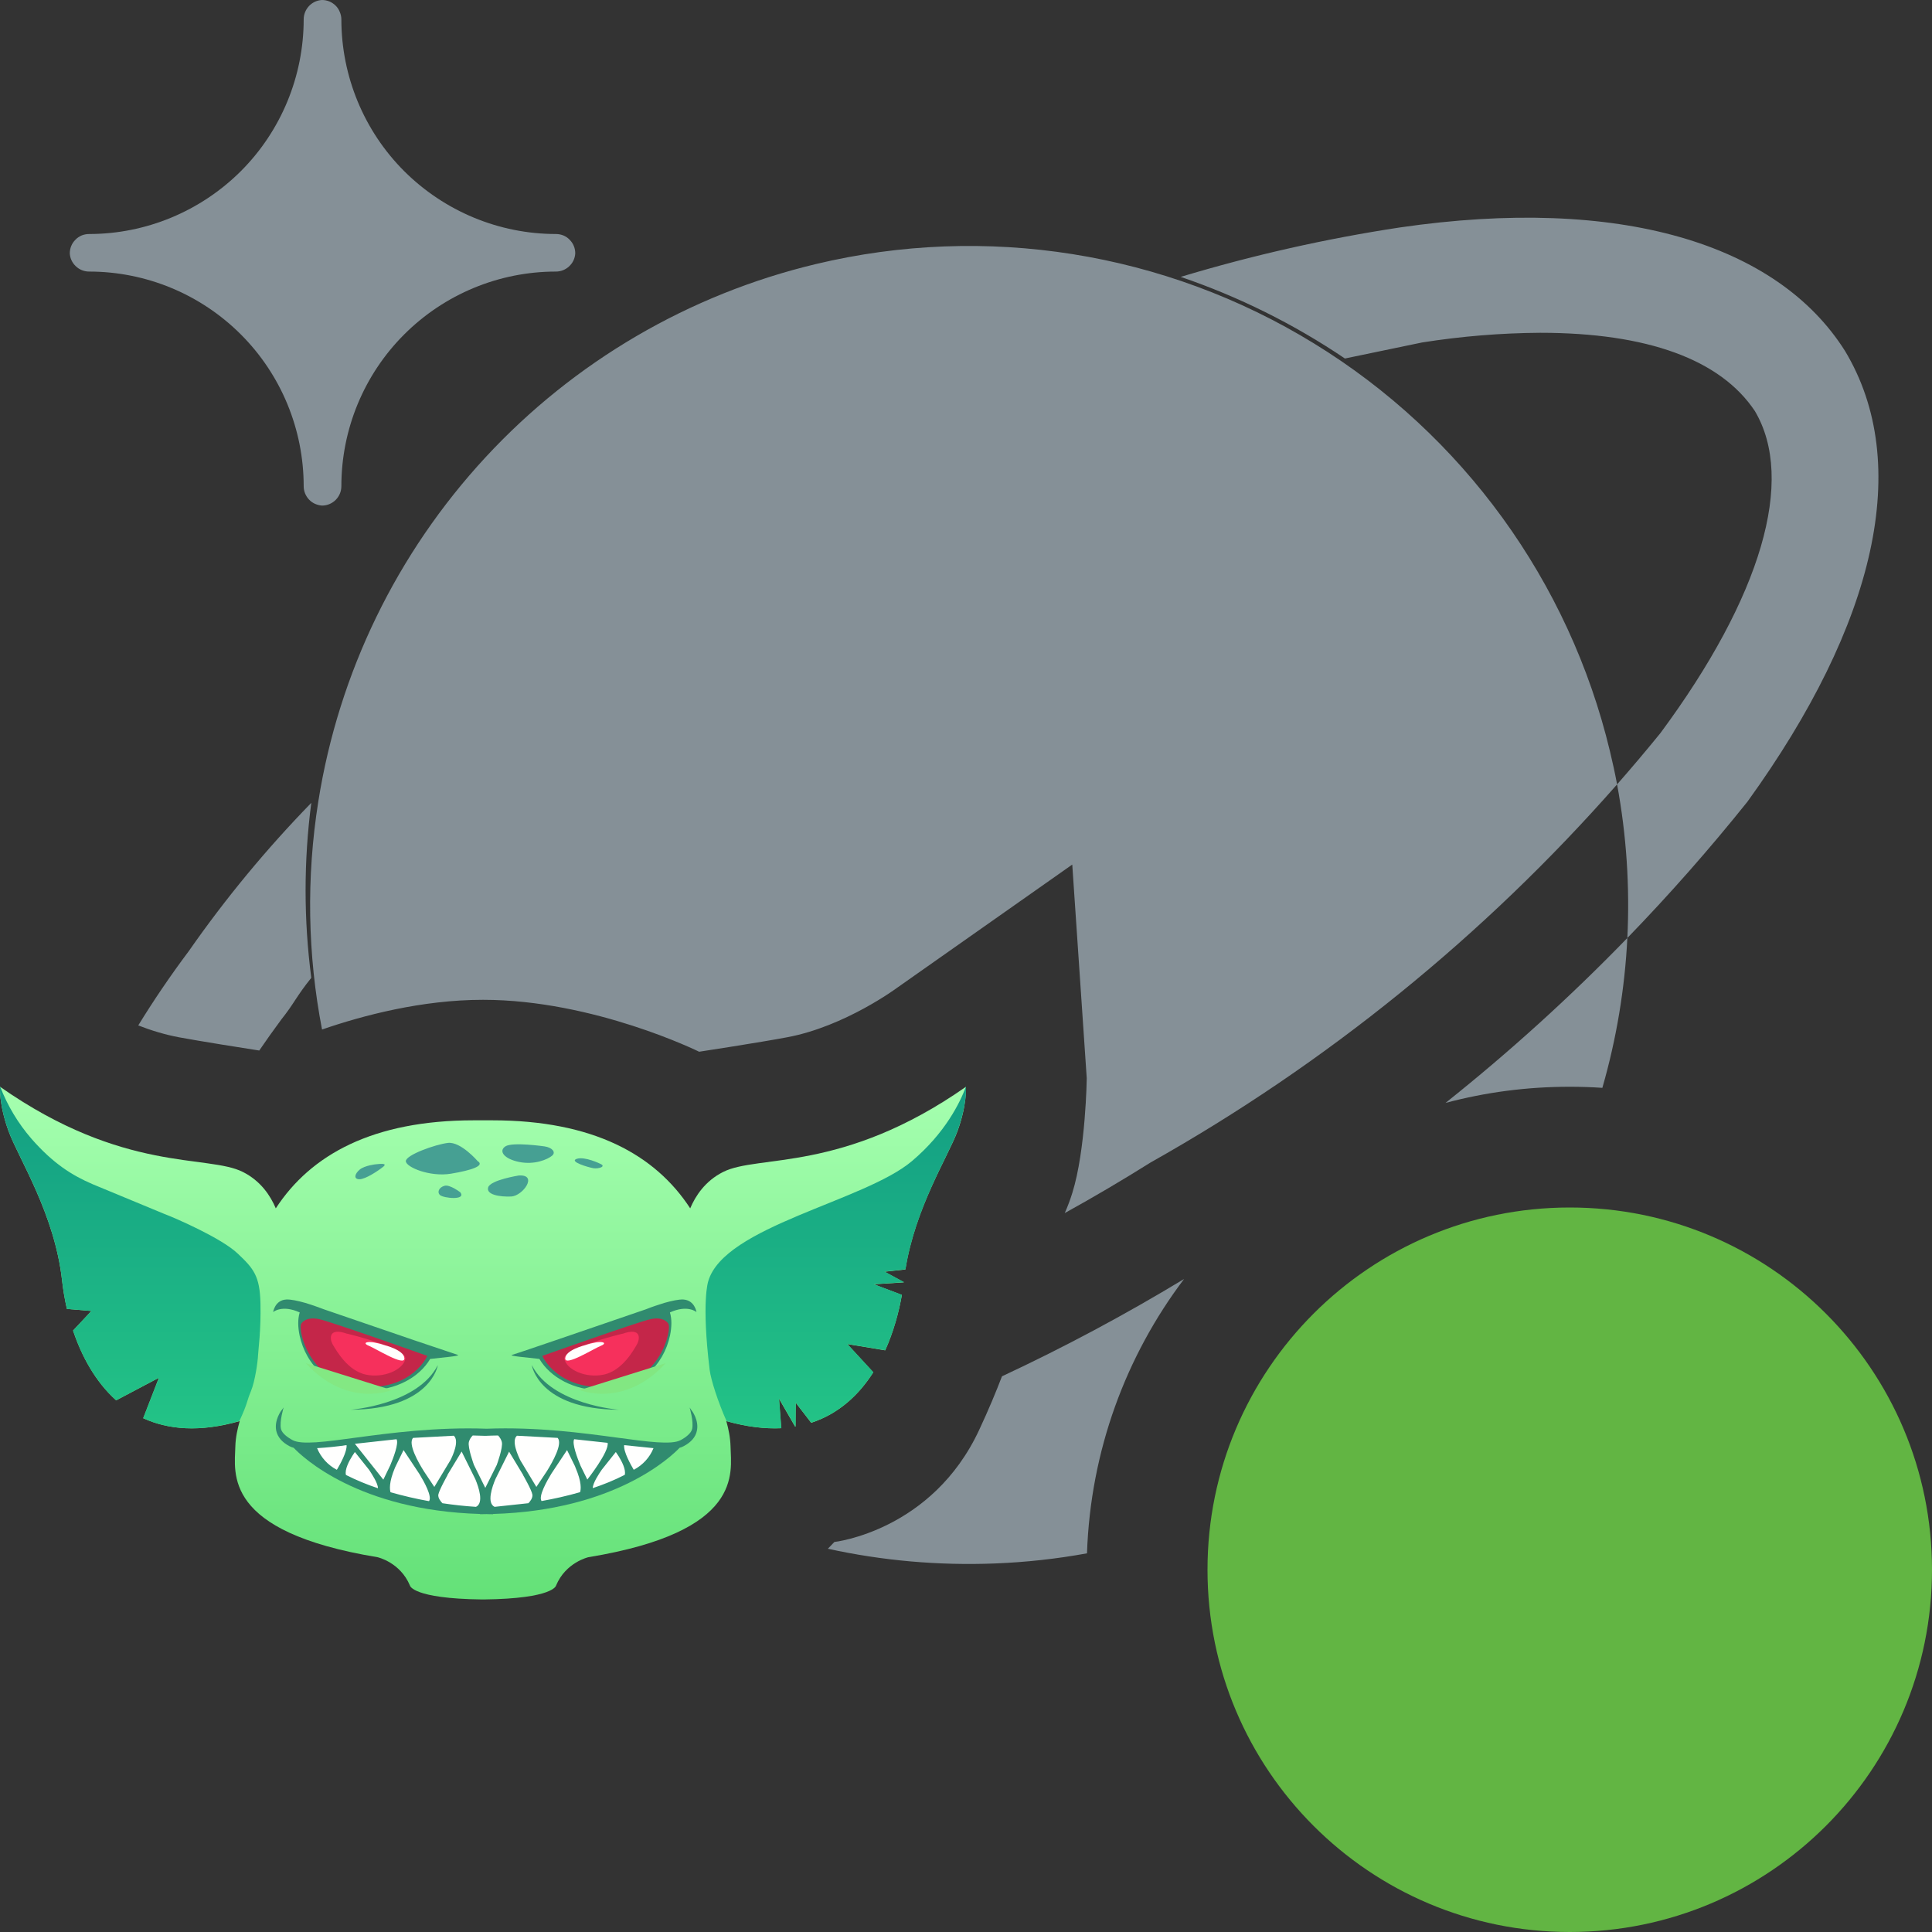 <svg width="16" height="16" viewBox="0 0 16 16" fill="none" xmlns="http://www.w3.org/2000/svg">
<rect x="0" y="0" width="16" height="16" fill="#333333" stroke="none"/>
<g clip-path="url(#clip0_2209_72589)">
<path d="M2.667 4.187C2.626 4.184 2.587 4.167 2.559 4.137C2.531 4.107 2.515 4.068 2.515 4.027V4.027C2.515 3.555 2.328 3.103 1.995 2.77C1.661 2.436 1.209 2.249 0.738 2.249C0.697 2.249 0.657 2.233 0.628 2.205C0.598 2.177 0.58 2.139 0.578 2.098C0.578 2.077 0.582 2.056 0.59 2.037C0.598 2.017 0.61 2 0.625 1.985C0.639 1.97 0.657 1.958 0.676 1.95C0.696 1.942 0.717 1.938 0.738 1.938C1.209 1.938 1.661 1.75 1.995 1.417C2.328 1.084 2.515 0.631 2.515 0.16C2.515 0.119 2.531 0.08 2.559 0.05C2.587 0.02 2.626 0.002 2.667 0V0C2.688 0 2.708 0.004 2.728 0.012C2.747 0.02 2.765 0.032 2.78 0.047C2.795 0.062 2.806 0.079 2.814 0.099C2.822 0.118 2.827 0.139 2.827 0.16V0.16C2.827 0.631 3.014 1.084 3.347 1.417C3.681 1.75 4.133 1.938 4.604 1.938C4.625 1.938 4.646 1.942 4.666 1.95C4.685 1.958 4.703 1.97 4.717 1.985C4.732 2 4.744 2.017 4.752 2.037C4.76 2.056 4.764 2.077 4.764 2.098C4.762 2.139 4.744 2.177 4.714 2.205C4.685 2.233 4.645 2.249 4.604 2.249V2.249C4.133 2.249 3.681 2.436 3.347 2.77C3.014 3.103 2.827 3.555 2.827 4.027C2.827 4.069 2.81 4.11 2.78 4.14C2.75 4.17 2.709 4.187 2.667 4.187V4.187Z" fill="#9AA7B0" fill-opacity="0.8"/>
<path fill-rule="evenodd" clip-rule="evenodd" d="M11.591 1.884C13.413 1.618 14.72 2.018 15.28 2.907C15.84 3.84 15.538 5.164 14.471 6.64C14.157 7.032 13.825 7.409 13.477 7.768C13.498 7.344 13.47 6.917 13.392 6.496C13.514 6.357 13.634 6.215 13.751 6.071C14.587 4.942 14.871 3.973 14.533 3.404C14.249 2.978 13.644 2.756 12.755 2.756C12.428 2.758 12.101 2.785 11.778 2.836L11.138 2.969C10.716 2.684 10.259 2.457 9.778 2.293C10.372 2.114 10.978 1.977 11.591 1.884ZM13.392 6.496C12.291 7.749 10.985 8.808 9.529 9.627C9.296 9.773 9.059 9.913 8.818 10.046C8.843 9.989 8.864 9.933 8.88 9.881C8.992 9.524 9 8.93 9 8.93L8.88 7.16L7.43 8.18C7.43 8.18 7 8.5 6.52 8.59C6.293 8.633 5.79 8.71 5.79 8.71C5.79 8.71 4.92 8.28 4 8.28C3.495 8.28 3.006 8.409 2.667 8.526C2.547 7.906 2.536 7.267 2.636 6.638C2.805 5.571 3.287 4.58 4.021 3.787C4.754 2.995 5.706 2.438 6.756 2.187C8.163 1.85 9.647 2.086 10.88 2.843C12.114 3.599 12.996 4.815 13.333 6.222C13.355 6.313 13.375 6.405 13.392 6.496ZM13.27 9.009C13.387 8.603 13.456 8.187 13.477 7.768C13.005 8.255 12.502 8.711 11.971 9.134C12.3 9.046 12.644 9 13 9C13.091 9 13.18 9.003 13.27 9.009ZM9.002 12.864C9.031 12.013 9.325 11.228 9.806 10.592C9.317 10.888 8.814 11.157 8.298 11.398C8.249 11.526 8.188 11.673 8.11 11.84C7.72 12.68 6.91 12.77 6.91 12.77C6.91 12.77 6.891 12.79 6.856 12.826C7.307 12.925 7.771 12.966 8.238 12.948C8.495 12.938 8.751 12.91 9.002 12.864ZM4 11.84L4 12.679L4 12.679L4 11.84ZM1.48 8.59C1.364 8.568 1.25 8.533 1.145 8.492C1.269 8.29 1.408 8.084 1.564 7.876C1.868 7.44 2.207 7.03 2.578 6.649C2.515 7.13 2.515 7.617 2.578 8.098C2.518 8.172 2.482 8.226 2.446 8.28L2.446 8.28C2.413 8.331 2.38 8.38 2.329 8.444C2.265 8.531 2.204 8.616 2.147 8.7C2.005 8.678 1.658 8.623 1.48 8.59Z" fill="#9AA7B0" fill-opacity="0.8"/>
<path fill-rule="evenodd" clip-rule="evenodd" d="M8 9C6.975 9.717 6.279 9.558 5.988 9.706C5.839 9.781 5.759 9.905 5.716 10.007C5.426 9.562 4.911 9.278 4.076 9.278L4.054 9.278L4.032 9.278L4 9.278L3.968 9.278L3.946 9.278L3.924 9.278C3.089 9.278 2.574 9.562 2.284 10.007C2.241 9.905 2.161 9.781 2.012 9.706C1.721 9.558 1.025 9.718 0 9C0 9 -0.01 9.148 0.072 9.37C0.153 9.592 0.453 10.053 0.514 10.604C0.522 10.676 0.535 10.756 0.554 10.84L0.757 10.857L0.605 11.019C0.675 11.229 0.789 11.442 0.962 11.597L1.316 11.41L1.186 11.745C1.391 11.839 1.652 11.864 1.985 11.769C1.967 11.832 1.951 11.905 1.949 11.978C1.944 12.199 1.839 12.684 3.126 12.896C3.126 12.896 3.314 12.937 3.395 13.131C3.395 13.131 3.414 13.239 3.991 13.246V13.246H3.994L3.999 13.246H4.008C4.586 13.239 4.605 13.131 4.605 13.131C4.685 12.938 4.873 12.896 4.873 12.896C6.161 12.684 6.055 12.199 6.05 11.978C6.048 11.905 6.033 11.832 6.015 11.769C6.184 11.817 6.336 11.834 6.47 11.828L6.451 11.583L6.585 11.815L6.588 11.814L6.59 11.617L6.718 11.783C6.947 11.708 7.114 11.551 7.232 11.365L7.017 11.131L7.331 11.183C7.4 11.028 7.444 10.867 7.469 10.724L7.236 10.636L7.484 10.62C7.484 10.619 7.484 10.618 7.484 10.618L7.326 10.532L7.498 10.513C7.579 10.002 7.851 9.579 7.928 9.371C8.01 9.15 7.999 9.001 7.999 9.001" fill="url(#paint0_linear_2209_72589)"/>
<path fill-rule="evenodd" clip-rule="evenodd" d="M7.999 9.001L8 9C8 9 8.01 9.148 7.928 9.37C7.851 9.579 7.58 10.002 7.499 10.512L7.326 10.531L7.485 10.617L7.484 10.619L7.236 10.635L7.469 10.723C7.444 10.867 7.401 11.028 7.331 11.182L7.017 11.13L7.233 11.364C7.114 11.55 6.948 11.708 6.718 11.782L6.59 11.616L6.589 11.813L6.586 11.814L6.452 11.582L6.471 11.827C6.337 11.834 6.186 11.817 6.017 11.769C5.946 11.61 5.887 11.426 5.877 11.344C5.808 10.776 5.865 10.612 5.865 10.612C5.995 10.155 7.157 9.95 7.552 9.616C7.83 9.381 7.951 9.129 7.999 9.001H7.999ZM2.077 11.524C2.04 11.613 2.055 11.611 1.983 11.768C1.652 11.864 1.39 11.839 1.186 11.745L1.316 11.41L0.962 11.597C0.789 11.442 0.675 11.229 0.605 11.019L0.757 10.857L0.554 10.84C0.536 10.762 0.523 10.683 0.514 10.604C0.453 10.053 0.153 9.591 0.072 9.37C-0.01 9.149 0 9 0 9L0.002 9.001C0.063 9.158 0.15 9.303 0.26 9.43C0.44 9.636 0.597 9.734 0.767 9.807L1.358 10.052C1.454 10.088 1.834 10.254 1.967 10.38C2.1 10.505 2.152 10.566 2.157 10.794C2.162 11.021 2.139 11.176 2.137 11.224C2.135 11.271 2.114 11.435 2.077 11.524V11.524Z" fill="url(#paint1_linear_2209_72589)"/>
<path fill-rule="evenodd" clip-rule="evenodd" d="M4.605 11.098L5.349 10.843C5.399 10.823 5.45 10.806 5.502 10.79L5.506 10.789L5.506 10.789C5.563 10.773 5.621 10.76 5.659 10.762C5.754 10.768 5.768 10.866 5.768 10.866C5.768 10.866 5.695 10.802 5.548 10.869C5.565 10.925 5.563 10.99 5.549 11.059C5.497 11.305 5.295 11.514 4.981 11.514C4.754 11.514 4.558 11.408 4.467 11.254C4.359 11.242 4.213 11.229 4.239 11.221C4.265 11.214 4.482 11.14 4.605 11.098V11.098Z" fill="#308B6F"/>
<path fill-rule="evenodd" clip-rule="evenodd" d="M5.534 10.961C5.534 10.961 5.499 10.898 5.382 10.926C5.264 10.954 4.491 11.229 4.491 11.229C4.491 11.229 4.614 11.513 5.034 11.485C5.473 11.456 5.567 11.005 5.534 10.961" fill="#C42649"/>
<path fill-rule="evenodd" clip-rule="evenodd" d="M3.977 12.538C2.968 12.509 2.503 12.065 2.432 11.99C2.419 11.987 2.408 11.982 2.396 11.976C2.336 11.944 2.3 11.902 2.288 11.85C2.269 11.761 2.33 11.68 2.333 11.678L2.349 11.656C2.349 11.656 2.313 11.772 2.327 11.834C2.335 11.869 2.379 11.903 2.424 11.927C2.499 11.967 2.697 11.94 2.947 11.906C3.23 11.868 3.612 11.817 4.03 11.832C4.448 11.816 4.83 11.868 5.112 11.906C5.363 11.94 5.561 11.967 5.636 11.927C5.681 11.903 5.724 11.869 5.732 11.834C5.746 11.771 5.711 11.656 5.711 11.656L5.726 11.678C5.729 11.681 5.791 11.762 5.771 11.85C5.76 11.902 5.723 11.944 5.663 11.976C5.652 11.982 5.64 11.987 5.628 11.99C5.557 12.065 5.091 12.509 4.083 12.538V12.54C4.065 12.54 4.047 12.54 4.03 12.539L3.976 12.54V12.538L3.977 12.538Z" fill="#308B6F"/>
<path fill-rule="evenodd" clip-rule="evenodd" d="M3.942 12.479C3.849 12.473 3.756 12.463 3.664 12.449C3.651 12.436 3.626 12.406 3.63 12.378C3.637 12.339 3.706 12.217 3.706 12.217L3.706 12.214L3.823 12.021L3.937 12.251C3.964 12.316 4.009 12.447 3.942 12.479V12.479ZM3.553 12.432C3.446 12.413 3.339 12.388 3.234 12.358C3.228 12.337 3.219 12.278 3.271 12.155L3.278 12.14L3.342 12.009L3.474 12.208C3.512 12.27 3.581 12.394 3.553 12.432V12.432ZM3.13 12.325C3.039 12.295 2.951 12.258 2.865 12.215C2.853 12.17 2.892 12.098 2.918 12.057L2.827 12.194L2.939 12.025L3.057 12.173C3.08 12.208 3.13 12.284 3.13 12.324V12.325ZM2.626 11.993C2.708 11.988 2.789 11.98 2.87 11.968C2.876 12.02 2.816 12.128 2.794 12.165L2.789 12.172C2.715 12.133 2.658 12.07 2.626 11.993H2.626ZM2.939 11.957L3.284 11.919C3.304 11.954 3.257 12.075 3.232 12.135L3.175 12.253L3.175 12.253H3.174L2.939 11.957ZM3.421 11.908L3.758 11.89C3.805 11.931 3.752 12.051 3.73 12.093L3.597 12.314L3.513 12.188C3.465 12.113 3.376 11.956 3.421 11.908H3.421ZM3.914 11.888L4.019 11.891C4.054 11.889 4.09 11.889 4.125 11.888C4.138 11.902 4.151 11.921 4.156 11.942C4.167 11.988 4.115 12.129 4.115 12.129V12.13L4.019 12.322L3.924 12.13V12.129C3.924 12.129 3.872 11.988 3.883 11.942C3.888 11.921 3.901 11.902 3.914 11.889L3.914 11.888ZM4.281 11.89L4.618 11.908C4.662 11.955 4.577 12.106 4.53 12.182L4.442 12.314L4.31 12.095C4.29 12.055 4.233 11.931 4.281 11.89V11.89ZM4.755 11.919L5.032 11.949C5.047 12.021 4.864 12.253 4.864 12.253L4.808 12.139C4.783 12.079 4.735 11.955 4.755 11.919H4.755ZM5.169 11.968L5.412 11.993C5.381 12.07 5.323 12.133 5.249 12.172L5.246 12.168C5.226 12.134 5.162 12.022 5.169 11.968V11.968ZM5.174 12.214C5.088 12.258 5 12.294 4.909 12.324C4.909 12.283 4.96 12.205 4.984 12.171L5.1 12.025L5.124 12.061C5.15 12.103 5.185 12.171 5.174 12.214V12.214ZM4.806 12.357C4.695 12.389 4.586 12.413 4.485 12.431C4.457 12.392 4.529 12.265 4.567 12.203L4.696 12.009L4.762 12.143L4.766 12.154C4.819 12.277 4.811 12.336 4.804 12.357H4.806ZM4.375 12.449L4.096 12.479C4.029 12.447 4.076 12.313 4.103 12.249L4.216 12.022L4.333 12.216L4.333 12.218C4.333 12.218 4.403 12.339 4.409 12.378C4.413 12.407 4.388 12.437 4.375 12.45L4.375 12.449Z" fill="#FFFFFE"/>
<path fill-rule="evenodd" clip-rule="evenodd" d="M3.956 9.616C4.016 9.653 3.91 9.691 3.735 9.72C3.561 9.749 3.361 9.666 3.361 9.616C3.361 9.565 3.603 9.478 3.71 9.465C3.816 9.453 3.956 9.616 3.956 9.616H3.956ZM4.51 9.494C4.572 9.503 4.607 9.542 4.572 9.571C4.537 9.601 4.427 9.649 4.3 9.623C4.172 9.597 4.128 9.532 4.185 9.494C4.243 9.455 4.51 9.494 4.51 9.494V9.494ZM4.297 9.735C4.459 9.725 4.33 9.904 4.234 9.909C4.138 9.913 4.024 9.894 4.043 9.833C4.062 9.772 4.296 9.735 4.296 9.735L4.297 9.735ZM3.813 9.875C3.862 9.943 3.672 9.923 3.644 9.897C3.617 9.872 3.637 9.832 3.682 9.82C3.726 9.808 3.813 9.875 3.813 9.875ZM4.971 9.638C5.023 9.66 4.959 9.681 4.916 9.675C4.874 9.668 4.709 9.62 4.776 9.597C4.843 9.575 4.971 9.638 4.971 9.638V9.638ZM3.113 9.642C3.144 9.639 3.214 9.63 3.173 9.663C3.132 9.696 3.027 9.766 2.977 9.766C2.927 9.766 2.936 9.722 2.979 9.686C3.022 9.651 3.113 9.642 3.113 9.642Z" fill="#46A093"/>
<path fill-rule="evenodd" clip-rule="evenodd" d="M4.404 11.305C4.404 11.305 4.459 11.671 5.127 11.675C5.127 11.675 4.571 11.634 4.404 11.305ZM3.626 11.305C3.626 11.305 3.57 11.671 2.903 11.675C2.903 11.675 3.459 11.634 3.626 11.305Z" fill="#308B6F"/>
<path fill-rule="evenodd" clip-rule="evenodd" d="M5.155 11.045C5.155 11.045 4.656 11.165 4.674 11.254C4.691 11.342 4.849 11.416 5 11.384C5.151 11.352 5.244 11.187 5.273 11.137C5.302 11.088 5.313 10.989 5.155 11.046" fill="#F6305C"/>
<path fill-rule="evenodd" clip-rule="evenodd" d="M4.846 11.14C4.846 11.14 4.684 11.179 4.681 11.249C4.677 11.32 4.918 11.168 4.979 11.144C5.039 11.119 4.982 11.094 4.846 11.14" fill="#FFFFFE"/>
<path fill-rule="evenodd" clip-rule="evenodd" d="M3.563 11.253C3.472 11.408 3.276 11.514 3.049 11.514C2.735 11.514 2.533 11.305 2.481 11.059C2.467 10.991 2.465 10.926 2.482 10.869C2.335 10.802 2.262 10.866 2.262 10.866C2.262 10.866 2.276 10.767 2.371 10.762C2.409 10.76 2.467 10.773 2.524 10.789L2.524 10.789L2.528 10.79C2.595 10.81 2.658 10.834 2.682 10.843L3.426 11.098L3.792 11.221C3.817 11.229 3.671 11.242 3.564 11.254L3.563 11.253Z" fill="#308B6F"/>
<path fill-rule="evenodd" clip-rule="evenodd" d="M2.496 10.961C2.496 10.961 2.531 10.898 2.649 10.926C2.766 10.954 3.539 11.229 3.539 11.229C3.539 11.229 3.416 11.513 2.996 11.485C2.557 11.456 2.463 11.005 2.496 10.961" fill="#C42649"/>
<path fill-rule="evenodd" clip-rule="evenodd" d="M2.876 11.045C2.876 11.045 3.375 11.165 3.357 11.254C3.339 11.342 3.181 11.416 3.03 11.384C2.88 11.352 2.787 11.187 2.757 11.137C2.728 11.088 2.718 10.989 2.876 11.046" fill="#F6305C"/>
<path fill-rule="evenodd" clip-rule="evenodd" d="M3.184 11.14C3.184 11.14 3.346 11.179 3.349 11.249C3.353 11.32 3.112 11.168 3.052 11.144C2.991 11.119 3.048 11.094 3.184 11.14Z" fill="#FFFFFE"/>
<path fill-rule="evenodd" clip-rule="evenodd" d="M2.532 11.289L3.244 11.512C3.244 11.512 2.876 11.665 2.532 11.289" fill="#83E883"/>
<path fill-rule="evenodd" clip-rule="evenodd" d="M5.513 11.289L4.801 11.512C4.801 11.512 5.17 11.665 5.513 11.289" fill="#82E782"/>
<path d="M16 13C16 14.657 14.657 16 13 16C11.343 16 10 14.657 10 13C10 11.343 11.343 10 13 10C14.657 10 16 11.343 16 13Z" fill="#62B543"/>
</g>
<defs>
<linearGradient id="paint0_linear_2209_72589" x1="4" y1="9" x2="4" y2="13.245" gradientUnits="userSpaceOnUse">
<stop stop-color="#A5FFAF"/>
<stop offset="1" stop-color="#64E178"/>
</linearGradient>
<linearGradient id="paint1_linear_2209_72589" x1="4" y1="11.828" x2="4" y2="9" gradientUnits="userSpaceOnUse">
<stop stop-color="#23C386"/>
<stop offset="1" stop-color="#139E83"/>
</linearGradient>
<clipPath id="clip0_2209_72589">
<rect width="16" height="16" fill="white"/>
</clipPath>
</defs>
</svg>

